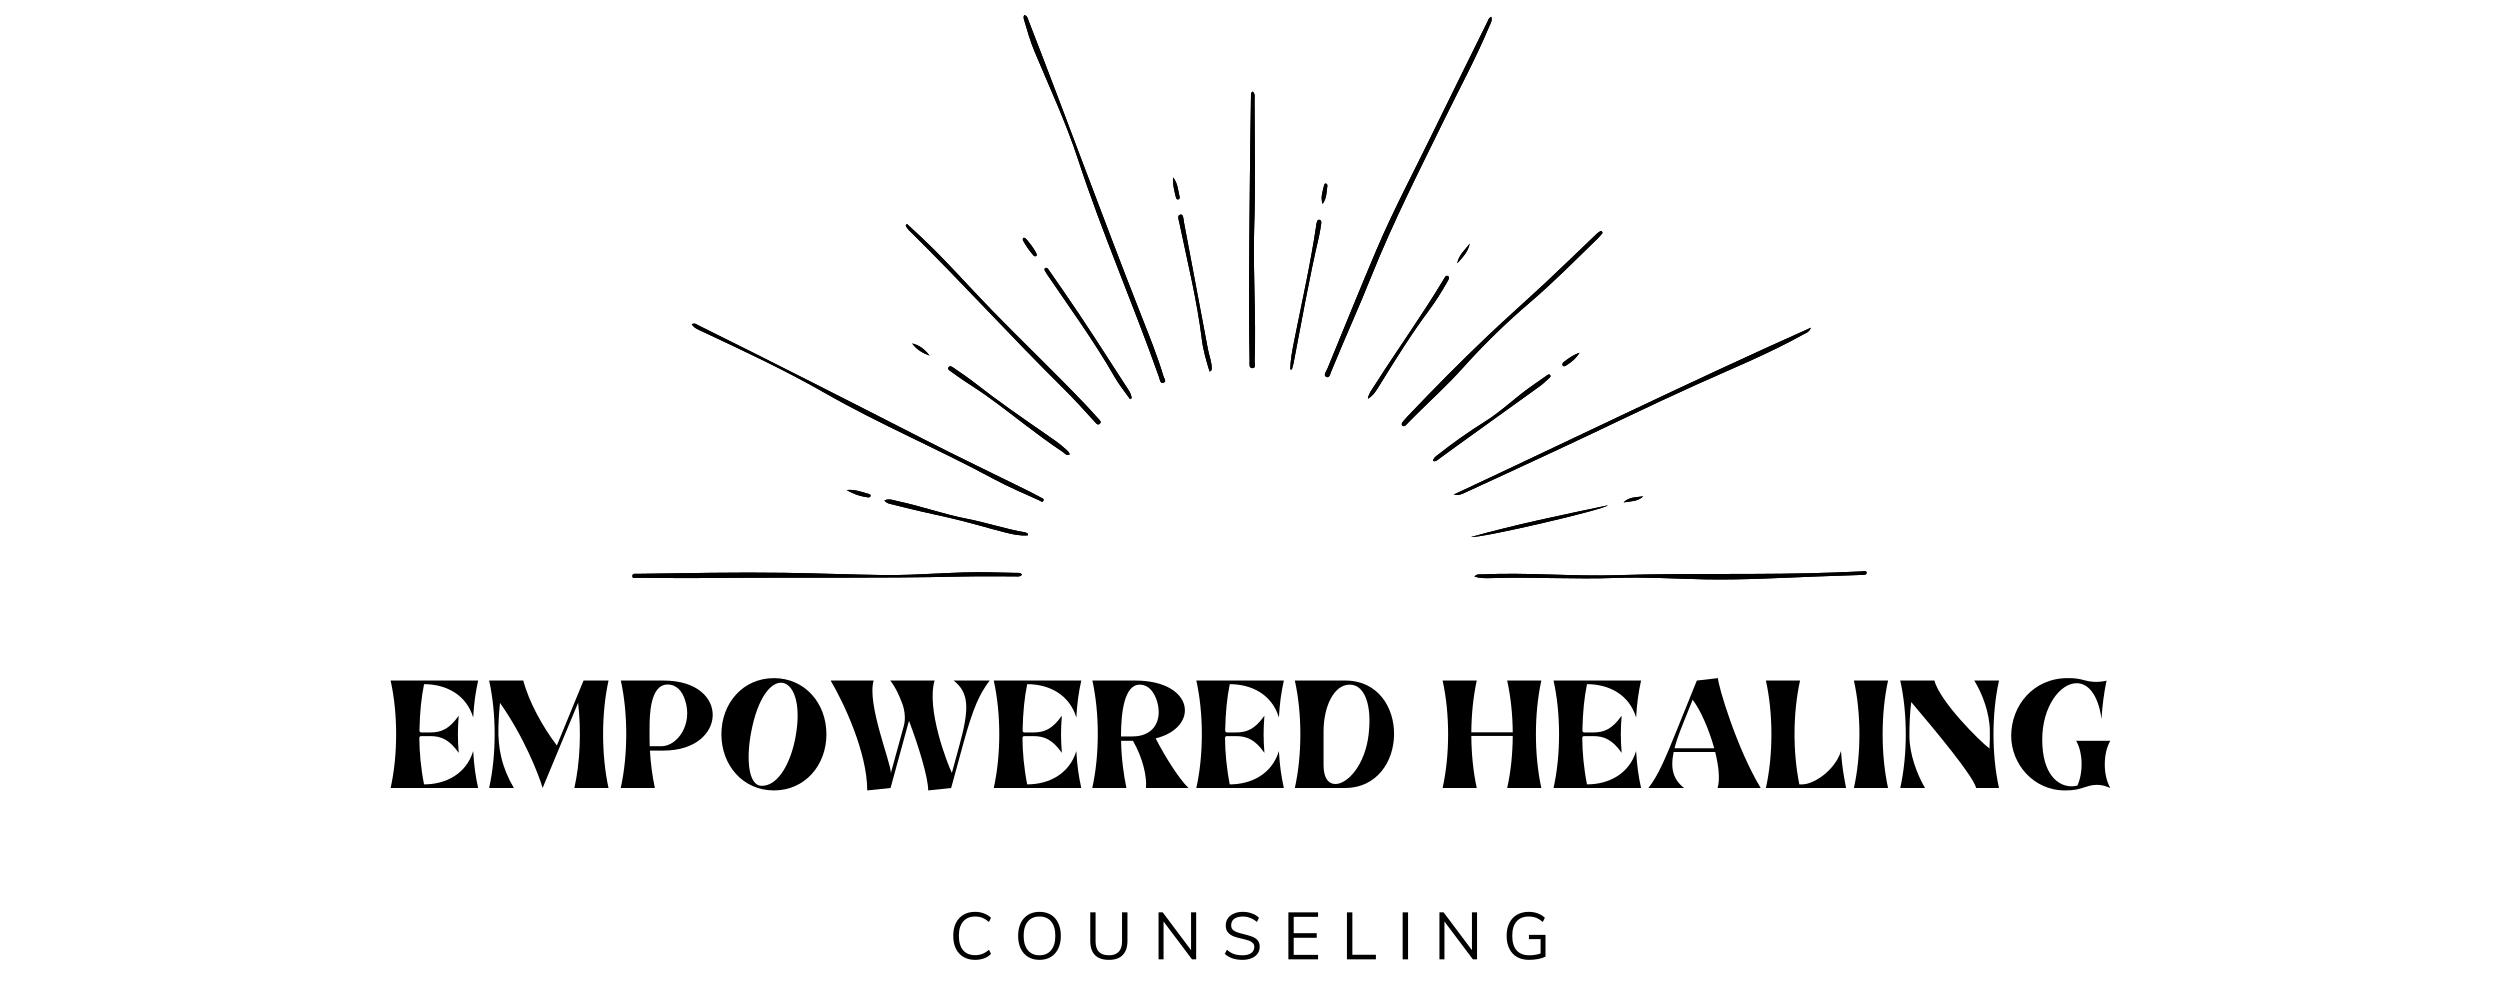 <svg xmlns="http://www.w3.org/2000/svg" xmlns:xlink="http://www.w3.org/1999/xlink" width="500" zoomAndPan="magnify" viewBox="0 0 375 150" height="200" preserveAspectRatio="xMidYMid meet" version="1.0"><defs><g/><clipPath id="a157142140"><path d="M 94.781 2.254 L 280 2.254 L 280 87 L 94.781 87 Z M 94.781 2.254 " clip-rule="nonzero"/></clipPath></defs><rect x="-37.5" width="450" fill="#ffffff" y="-15" height="180" fill-opacity="1"/><rect x="-37.5" width="450" fill="#ffffff" y="-15" height="180" fill-opacity="1"/><rect x="-37.5" width="450" fill="#ffffff" y="-15" height="180" fill-opacity="1"/><g clip-path="url(#a157142140)"><path fill="#000000" d="M 223.695 2.516 C 223.883 3.113 223.559 3.551 223.371 3.996 C 221.387 8.754 218.918 13.277 216.66 17.898 C 212.859 25.668 208.934 33.371 205.711 41.422 C 203.801 46.195 201.668 50.883 199.715 55.645 C 199.562 56.016 199.426 56.758 198.973 56.547 C 198.418 56.293 198.941 55.723 199.102 55.328 C 201.535 49.398 203.934 43.457 206.438 37.555 C 208.98 31.566 212.043 25.82 214.891 19.973 C 217.613 14.379 220.379 8.809 223.129 3.23 C 223.25 2.984 223.301 2.68 223.695 2.516 Z M 153.629 3.047 C 154.09 4.617 154.543 6.195 155.176 7.715 C 157.41 13.07 159.887 18.348 161.688 23.863 C 165.309 34.941 169.988 45.613 173.863 56.594 C 173.98 56.926 174.008 57.602 174.555 57.398 C 175.035 57.215 174.602 56.73 174.508 56.41 C 173.613 53.414 172.441 50.512 171.297 47.609 C 165.469 32.816 160.039 17.871 154.27 3.055 C 154.152 2.75 154.109 2.359 153.629 2.254 C 153.473 2.562 153.559 2.801 153.629 3.047 Z M 219.879 73.836 C 224.43 71.75 228.973 69.637 233.516 67.527 C 240.484 64.285 247.383 60.887 254.395 57.727 C 259.793 55.293 265.289 53.07 270.473 50.18 C 270.852 49.969 271.348 49.879 271.641 49.152 C 253.5 57.25 235.859 65.887 218.055 74.188 C 218.754 74.395 219.324 74.09 219.879 73.836 Z M 223.699 86.715 C 229.941 86.52 236.184 86.914 242.43 86.688 C 246.902 86.527 251.379 86.824 255.855 86.906 C 261.441 87.004 267.016 86.68 272.59 86.469 C 274.859 86.383 277.129 86.316 279.398 86.234 C 279.645 86.227 280.004 86.227 279.992 85.918 C 279.98 85.547 279.602 85.695 279.387 85.703 C 278.094 85.746 276.801 85.812 275.508 85.863 C 264.574 86.289 253.629 85.922 242.691 86.273 C 235.914 86.492 229.133 85.84 222.352 86.156 C 221.965 86.172 221.539 86.055 221.156 86.484 C 222.031 86.758 222.871 86.738 223.699 86.715 Z M 152.449 85.934 C 151.156 85.895 149.863 85.883 148.574 85.848 C 143.211 85.719 137.867 86.332 132.508 86.258 C 127.559 86.188 122.613 85.992 117.668 85.922 C 110.324 85.82 102.98 85.973 95.637 86.074 C 95.34 86.082 94.871 85.965 94.855 86.379 C 94.836 86.871 95.324 86.668 95.59 86.668 C 99.121 86.691 102.652 86.734 106.184 86.699 C 118.887 86.578 131.59 86.77 144.289 86.48 C 146.906 86.418 149.523 86.473 152.141 86.457 C 152.527 86.453 152.969 86.578 153.297 86.211 C 153.086 85.871 152.742 85.941 152.449 85.934 Z M 105.172 49.645 C 111.453 52.586 117.738 55.508 123.77 58.965 C 132.012 63.684 140.789 67.367 149.141 71.891 C 151.324 73.074 153.641 74.023 155.902 75.062 C 156.086 75.148 156.371 75.457 156.523 75.07 C 156.629 74.809 156.312 74.727 156.129 74.629 C 155.516 74.301 154.906 73.969 154.285 73.66 C 149.027 71.062 143.734 68.531 138.512 65.859 C 127.285 60.113 116.043 54.391 104.742 48.789 C 104.477 48.656 104.223 48.395 103.766 48.641 C 104.129 49.215 104.676 49.41 105.172 49.645 Z M 187.648 14.242 C 187.594 18.383 187.52 22.523 187.484 26.664 C 187.406 35.832 187.281 45 187.438 54.168 C 187.445 54.57 187.293 55.242 187.887 55.223 C 188.418 55.207 188.184 54.559 188.195 54.188 C 188.438 47.457 187.918 40.73 188.133 33.992 C 188.34 27.641 188.188 21.281 188.184 14.926 C 188.184 14.535 188.301 14.102 187.914 13.723 C 187.66 13.867 187.652 14.051 187.648 14.242 Z M 240.055 34.676 C 239.836 34.785 239.637 34.945 239.457 35.117 C 236.969 37.488 234.508 39.895 231.996 42.242 C 229.07 44.977 226.059 47.625 223.156 50.383 C 219.039 54.293 215.051 58.34 211.137 62.453 C 210.879 62.727 210.629 63.016 210.395 63.309 C 210.273 63.457 210.184 63.66 210.34 63.824 C 210.543 64.031 210.746 63.898 210.91 63.734 C 211.355 63.289 211.789 62.832 212.238 62.387 C 214.609 60.031 217.098 57.777 219.328 55.293 C 222.52 51.734 225.918 48.414 229.547 45.32 C 233.078 42.305 236.332 38.996 239.664 35.77 C 239.93 35.508 240.16 35.207 240.375 34.965 C 240.359 34.68 240.203 34.602 240.055 34.676 Z M 135.855 33.797 C 136.023 34.297 136.43 34.621 136.785 34.969 C 144.438 42.539 151.68 50.512 159.328 58.086 C 161.035 59.773 162.652 61.547 164.262 63.324 C 164.438 63.523 164.672 63.832 164.965 63.566 C 165.262 63.293 164.977 63.051 164.793 62.848 C 164.113 62.098 163.438 61.348 162.742 60.613 C 158.211 55.863 153.457 51.328 148.875 46.629 C 145.262 42.922 141.859 39.012 138.078 35.469 C 137.406 34.84 136.723 34.219 136.043 33.59 C 135.98 33.66 135.918 33.73 135.855 33.797 Z M 169.75 59.715 C 169.672 58.98 169.215 58.406 168.832 57.812 C 165.707 52.988 162.633 48.133 159.348 43.418 C 158.66 42.434 157.988 41.441 157.297 40.461 C 157.176 40.293 157.004 40.059 156.758 40.246 C 156.562 40.398 156.734 40.594 156.812 40.754 C 156.883 40.895 156.977 41.023 157.062 41.156 C 160.5 46.223 164.117 51.172 167.164 56.5 C 167.84 57.684 168.719 58.75 169.504 59.871 C 169.586 59.816 169.668 59.766 169.75 59.715 Z M 181.762 55.262 C 181.758 54.27 181.375 53.352 181.191 52.395 C 179.988 46.043 178.801 39.688 177.594 33.336 C 177.512 32.898 177.523 32.09 177.07 32.184 C 176.508 32.301 176.824 33.035 176.918 33.492 C 178.121 39.297 179.559 45.055 180.281 50.953 C 180.48 52.57 180.949 54.137 181.438 55.738 C 181.789 55.582 181.762 55.41 181.762 55.262 Z M 159.84 67.363 C 158.891 66.48 157.805 65.773 156.742 65.035 C 153.219 62.594 149.688 60.156 146.309 57.508 C 145.242 56.672 144.113 55.918 142.996 55.145 C 142.781 54.996 142.449 54.789 142.262 55.129 C 142.109 55.402 142.434 55.57 142.625 55.711 C 143.262 56.176 143.906 56.633 144.562 57.074 C 145.684 57.832 146.836 58.547 147.941 59.336 C 151.793 62.082 155.418 65.141 159.363 67.754 C 159.68 67.965 159.93 68.387 160.449 68.18 C 160.391 67.789 160.086 67.594 159.84 67.363 Z M 154.207 80.07 C 154.07 80 153.941 79.891 153.797 79.863 C 150.848 79.363 148.012 78.391 145.078 77.824 C 141.555 77.145 138.172 75.914 134.664 75.176 C 134.039 75.047 133.383 74.73 132.664 75.062 C 132.996 75.531 133.453 75.559 133.867 75.668 C 136.668 76.383 139.484 77.027 142.309 77.648 C 145.188 78.285 148.016 79.176 150.879 79.895 C 151.949 80.164 153.047 80.398 154.164 80.305 C 154.176 80.227 154.191 80.148 154.207 80.07 Z M 215.855 68.828 C 216.73 68.207 217.582 67.559 218.453 66.934 C 222.617 63.938 226.793 60.949 230.953 57.945 C 231.438 57.598 231.871 57.176 232.312 56.773 C 232.461 56.637 232.719 56.469 232.492 56.234 C 232.332 56.062 232.137 56.238 231.992 56.34 C 231.266 56.84 230.551 57.359 229.824 57.859 C 227.359 59.559 225.227 61.699 222.676 63.285 C 220.293 64.77 218.012 66.395 215.805 68.129 C 215.465 68.395 215.055 68.613 214.945 69.141 C 215.398 69.285 215.617 69 215.855 68.828 Z M 206.945 57.773 C 209.297 53.961 211.664 50.164 214.336 46.562 C 215.352 45.191 216.254 43.75 217.098 42.266 C 217.246 42 217.516 41.609 217.211 41.418 C 216.871 41.203 216.695 41.66 216.543 41.91 C 213.297 47.32 209.609 52.441 206.223 57.758 C 205.812 58.402 205.309 59.012 205.176 59.816 C 206.016 59.328 206.477 58.539 206.945 57.773 Z M 193.781 55.43 C 193.867 55.102 193.973 54.777 194.039 54.445 C 195.262 48.133 196.363 41.797 197.832 35.535 C 197.984 34.891 198.078 34.234 198.176 33.578 C 198.211 33.332 198.23 33.004 197.906 32.965 C 197.582 32.926 197.559 33.27 197.48 33.5 C 197.441 33.617 197.445 33.75 197.426 33.875 C 196.562 39.676 195.266 45.395 194.121 51.145 C 193.844 52.539 193.566 53.961 193.535 55.395 C 193.617 55.406 193.699 55.418 193.781 55.43 Z M 241.172 75.801 C 234.309 77.242 227.438 78.66 220.672 80.543 C 222.082 80.758 240.738 76.418 241.172 75.801 Z M 130.289 74.613 C 130.379 74.625 130.535 74.523 130.574 74.438 C 130.656 74.25 130.5 74.145 130.348 74.102 C 129.258 73.797 128.188 73.367 127.004 73.504 C 128.023 74.113 129.117 74.484 130.289 74.613 Z M 153.703 35.68 C 153.625 35.656 153.469 35.668 153.457 35.703 C 153.426 35.809 153.395 35.957 153.441 36.047 C 153.875 36.859 154.402 37.602 155.004 38.297 C 155.113 38.426 155.266 38.492 155.422 38.41 C 155.484 38.379 155.508 38.262 155.523 38.227 C 155.527 37.855 154.008 35.758 153.703 35.68 Z M 234.535 54.332 C 234.387 54.453 234.289 54.656 234.41 54.832 C 234.547 55.035 234.754 54.922 234.91 54.828 C 235.707 54.336 236.422 53.746 236.926 52.914 C 236.008 53.211 235.262 53.758 234.535 54.332 Z M 176.375 29.555 C 176.418 29.727 176.477 29.945 176.723 29.914 C 176.906 29.891 176.98 29.73 176.945 29.562 C 176.711 28.551 176.672 27.477 175.961 26.609 C 175.875 27.629 176.145 28.59 176.375 29.555 Z M 199.109 27.844 C 199.125 27.75 199.031 27.586 198.945 27.547 C 198.754 27.457 198.656 27.629 198.621 27.773 C 198.395 28.695 198.055 29.609 198.387 30.598 C 199.008 29.77 198.977 28.785 199.109 27.844 Z M 220.465 36.547 C 219.75 37.477 218.809 38.254 218.578 39.504 C 219.379 38.629 220.211 37.77 220.465 36.547 Z M 136.82 51.516 C 137.469 52.434 138.395 52.961 139.438 53.34 C 138.758 52.465 137.945 51.762 136.82 51.516 Z M 243.535 75.363 C 244.566 75.188 245.664 75.246 246.496 74.445 C 245.461 74.605 244.348 74.52 243.535 75.363 Z M 243.535 75.363 " fill-opacity="1" fill-rule="nonzero"/><path fill="#000000" d="M 223.695 2.516 C 223.883 3.113 223.559 3.551 223.371 3.996 C 221.387 8.754 218.918 13.277 216.66 17.898 C 212.859 25.668 208.934 33.371 205.711 41.422 C 203.801 46.195 201.668 50.883 199.715 55.645 C 199.562 56.016 199.426 56.758 198.973 56.547 C 198.418 56.293 198.941 55.723 199.102 55.328 C 201.535 49.398 203.934 43.457 206.438 37.555 C 208.98 31.566 212.043 25.82 214.891 19.973 C 217.613 14.379 220.379 8.809 223.129 3.23 C 223.25 2.984 223.301 2.68 223.695 2.516 Z M 153.629 3.047 C 154.09 4.617 154.543 6.195 155.176 7.715 C 157.41 13.07 159.887 18.348 161.688 23.863 C 165.309 34.941 169.988 45.613 173.863 56.594 C 173.98 56.926 174.008 57.602 174.555 57.398 C 175.035 57.215 174.602 56.73 174.508 56.41 C 173.613 53.414 172.441 50.512 171.297 47.609 C 165.469 32.816 160.039 17.871 154.27 3.055 C 154.152 2.75 154.109 2.359 153.629 2.254 C 153.473 2.562 153.559 2.801 153.629 3.047 Z M 219.879 73.836 C 224.43 71.75 228.973 69.637 233.516 67.527 C 240.484 64.285 247.383 60.887 254.395 57.727 C 259.793 55.293 265.289 53.07 270.473 50.18 C 270.852 49.969 271.348 49.879 271.641 49.152 C 253.5 57.25 235.859 65.887 218.055 74.188 C 218.754 74.395 219.324 74.09 219.879 73.836 Z M 223.699 86.715 C 229.941 86.52 236.184 86.914 242.43 86.688 C 246.902 86.527 251.379 86.824 255.855 86.906 C 261.441 87.004 267.016 86.68 272.59 86.469 C 274.859 86.383 277.129 86.316 279.398 86.234 C 279.645 86.227 280.004 86.227 279.992 85.918 C 279.98 85.547 279.602 85.695 279.387 85.703 C 278.094 85.746 276.801 85.812 275.508 85.863 C 264.574 86.289 253.629 85.922 242.691 86.273 C 235.914 86.492 229.133 85.84 222.352 86.156 C 221.965 86.172 221.539 86.055 221.156 86.484 C 222.031 86.758 222.871 86.738 223.699 86.715 Z M 152.449 85.934 C 151.156 85.895 149.863 85.883 148.574 85.848 C 143.211 85.719 137.867 86.332 132.508 86.258 C 127.559 86.188 122.613 85.992 117.668 85.922 C 110.324 85.82 102.98 85.973 95.637 86.074 C 95.34 86.082 94.871 85.965 94.855 86.379 C 94.836 86.871 95.324 86.668 95.59 86.668 C 99.121 86.691 102.652 86.734 106.184 86.699 C 118.887 86.578 131.59 86.77 144.289 86.48 C 146.906 86.418 149.523 86.473 152.141 86.457 C 152.527 86.453 152.969 86.578 153.297 86.211 C 153.086 85.871 152.742 85.941 152.449 85.934 Z M 105.172 49.645 C 111.453 52.586 117.738 55.508 123.77 58.965 C 132.012 63.684 140.789 67.367 149.141 71.891 C 151.324 73.074 153.641 74.023 155.902 75.062 C 156.086 75.148 156.371 75.457 156.523 75.07 C 156.629 74.809 156.312 74.727 156.129 74.629 C 155.516 74.301 154.906 73.969 154.285 73.66 C 149.027 71.062 143.734 68.531 138.512 65.859 C 127.285 60.113 116.043 54.391 104.742 48.789 C 104.477 48.656 104.223 48.395 103.766 48.641 C 104.129 49.215 104.676 49.41 105.172 49.645 Z M 187.648 14.242 C 187.594 18.383 187.52 22.523 187.484 26.664 C 187.406 35.832 187.281 45 187.438 54.168 C 187.445 54.57 187.293 55.242 187.887 55.223 C 188.418 55.207 188.184 54.559 188.195 54.188 C 188.438 47.457 187.918 40.73 188.133 33.992 C 188.34 27.641 188.188 21.281 188.184 14.926 C 188.184 14.535 188.301 14.102 187.914 13.723 C 187.66 13.867 187.652 14.051 187.648 14.242 Z M 240.055 34.676 C 239.836 34.785 239.637 34.945 239.457 35.117 C 236.969 37.488 234.508 39.895 231.996 42.242 C 229.07 44.977 226.059 47.625 223.156 50.383 C 219.039 54.293 215.051 58.34 211.137 62.453 C 210.879 62.727 210.629 63.016 210.395 63.309 C 210.273 63.457 210.184 63.66 210.34 63.824 C 210.543 64.031 210.746 63.898 210.91 63.734 C 211.355 63.289 211.789 62.832 212.238 62.387 C 214.609 60.031 217.098 57.777 219.328 55.293 C 222.52 51.734 225.918 48.414 229.547 45.32 C 233.078 42.305 236.332 38.996 239.664 35.77 C 239.93 35.508 240.16 35.207 240.375 34.965 C 240.359 34.68 240.203 34.602 240.055 34.676 Z M 135.855 33.797 C 136.023 34.297 136.43 34.621 136.785 34.969 C 144.438 42.539 151.68 50.512 159.328 58.086 C 161.035 59.773 162.652 61.547 164.262 63.324 C 164.438 63.523 164.672 63.832 164.965 63.566 C 165.262 63.293 164.977 63.051 164.793 62.848 C 164.113 62.098 163.438 61.348 162.742 60.613 C 158.211 55.863 153.457 51.328 148.875 46.629 C 145.262 42.922 141.859 39.012 138.078 35.469 C 137.406 34.84 136.723 34.219 136.043 33.59 C 135.98 33.66 135.918 33.73 135.855 33.797 Z M 169.75 59.715 C 169.672 58.98 169.215 58.406 168.832 57.812 C 165.707 52.988 162.633 48.133 159.348 43.418 C 158.66 42.434 157.988 41.441 157.297 40.461 C 157.176 40.293 157.004 40.059 156.758 40.246 C 156.562 40.398 156.734 40.594 156.812 40.754 C 156.883 40.895 156.977 41.023 157.062 41.156 C 160.5 46.223 164.117 51.172 167.164 56.5 C 167.84 57.684 168.719 58.75 169.504 59.871 C 169.586 59.816 169.668 59.766 169.75 59.715 Z M 181.762 55.262 C 181.758 54.27 181.375 53.352 181.191 52.395 C 179.988 46.043 178.801 39.688 177.594 33.336 C 177.512 32.898 177.523 32.09 177.07 32.184 C 176.508 32.301 176.824 33.035 176.918 33.492 C 178.121 39.297 179.559 45.055 180.281 50.953 C 180.48 52.57 180.949 54.137 181.438 55.738 C 181.789 55.582 181.762 55.41 181.762 55.262 Z M 159.84 67.363 C 158.891 66.48 157.805 65.773 156.742 65.035 C 153.219 62.594 149.688 60.156 146.309 57.508 C 145.242 56.672 144.113 55.918 142.996 55.145 C 142.781 54.996 142.449 54.789 142.262 55.129 C 142.109 55.402 142.434 55.57 142.625 55.711 C 143.262 56.176 143.906 56.633 144.562 57.074 C 145.684 57.832 146.836 58.547 147.941 59.336 C 151.793 62.082 155.418 65.141 159.363 67.754 C 159.68 67.965 159.93 68.387 160.449 68.18 C 160.391 67.789 160.086 67.594 159.84 67.363 Z M 154.207 80.07 C 154.07 80 153.941 79.891 153.797 79.863 C 150.848 79.363 148.012 78.391 145.078 77.824 C 141.555 77.145 138.172 75.914 134.664 75.176 C 134.039 75.047 133.383 74.73 132.664 75.062 C 132.996 75.531 133.453 75.559 133.867 75.668 C 136.668 76.383 139.484 77.027 142.309 77.648 C 145.188 78.285 148.016 79.176 150.879 79.895 C 151.949 80.164 153.047 80.398 154.164 80.305 C 154.176 80.227 154.191 80.148 154.207 80.07 Z M 215.855 68.828 C 216.73 68.207 217.582 67.559 218.453 66.934 C 222.617 63.938 226.793 60.949 230.953 57.945 C 231.438 57.598 231.871 57.176 232.312 56.773 C 232.461 56.637 232.719 56.469 232.492 56.234 C 232.332 56.062 232.137 56.238 231.992 56.34 C 231.266 56.84 230.551 57.359 229.824 57.859 C 227.359 59.559 225.227 61.699 222.676 63.285 C 220.293 64.77 218.012 66.395 215.805 68.129 C 215.465 68.395 215.055 68.613 214.945 69.141 C 215.398 69.285 215.617 69 215.855 68.828 Z M 206.945 57.773 C 209.297 53.961 211.664 50.164 214.336 46.562 C 215.352 45.191 216.254 43.75 217.098 42.266 C 217.246 42 217.516 41.609 217.211 41.418 C 216.871 41.203 216.695 41.66 216.543 41.91 C 213.297 47.32 209.609 52.441 206.223 57.758 C 205.812 58.402 205.309 59.012 205.176 59.816 C 206.016 59.328 206.477 58.539 206.945 57.773 Z M 193.781 55.43 C 193.867 55.102 193.973 54.777 194.039 54.445 C 195.262 48.133 196.363 41.797 197.832 35.535 C 197.984 34.891 198.078 34.234 198.176 33.578 C 198.211 33.332 198.23 33.004 197.906 32.965 C 197.582 32.926 197.559 33.27 197.48 33.5 C 197.441 33.617 197.445 33.75 197.426 33.875 C 196.562 39.676 195.266 45.395 194.121 51.145 C 193.844 52.539 193.566 53.961 193.535 55.395 C 193.617 55.406 193.699 55.418 193.781 55.43 Z M 241.172 75.801 C 234.309 77.242 227.438 78.66 220.672 80.543 C 222.082 80.758 240.738 76.418 241.172 75.801 Z M 130.289 74.613 C 130.379 74.625 130.535 74.523 130.574 74.438 C 130.656 74.25 130.5 74.145 130.348 74.102 C 129.258 73.797 128.188 73.367 127.004 73.504 C 128.023 74.113 129.117 74.484 130.289 74.613 Z M 153.703 35.68 C 153.625 35.656 153.469 35.668 153.457 35.703 C 153.426 35.809 153.395 35.957 153.441 36.047 C 153.875 36.859 154.402 37.602 155.004 38.297 C 155.113 38.426 155.266 38.492 155.422 38.41 C 155.484 38.379 155.508 38.262 155.523 38.227 C 155.527 37.855 154.008 35.758 153.703 35.68 Z M 234.535 54.332 C 234.387 54.453 234.289 54.656 234.41 54.832 C 234.547 55.035 234.754 54.922 234.91 54.828 C 235.707 54.336 236.422 53.746 236.926 52.914 C 236.008 53.211 235.262 53.758 234.535 54.332 Z M 176.375 29.555 C 176.418 29.727 176.477 29.945 176.723 29.914 C 176.906 29.891 176.98 29.73 176.945 29.562 C 176.711 28.551 176.672 27.477 175.961 26.609 C 175.875 27.629 176.145 28.59 176.375 29.555 Z M 199.109 27.844 C 199.125 27.75 199.031 27.586 198.945 27.547 C 198.754 27.457 198.656 27.629 198.621 27.773 C 198.395 28.695 198.055 29.609 198.387 30.598 C 199.008 29.77 198.977 28.785 199.109 27.844 Z M 220.465 36.547 C 219.75 37.477 218.809 38.254 218.578 39.504 C 219.379 38.629 220.211 37.77 220.465 36.547 Z M 136.82 51.516 C 137.469 52.434 138.395 52.961 139.438 53.34 C 138.758 52.465 137.945 51.762 136.82 51.516 Z M 243.535 75.363 C 244.566 75.188 245.664 75.246 246.496 74.445 C 245.461 74.605 244.348 74.52 243.535 75.363 Z M 243.535 75.363 " fill-opacity="1" fill-rule="nonzero"/></g><g fill="#000000" fill-opacity="1"><g transform="translate(58.049, 118.2)"><g><path d="M 0.543 0 L 13.672 0 C 13.258 -1.883 13.059 -3.367 12.93 -5.543 C 11.898 -2.137 8.855 -0.543 5.559 -0.543 C 5.09 -2.898 4.852 -5.469 4.852 -7.516 C 4.852 -7.68 4.961 -7.785 5.145 -7.785 L 6.484 -7.785 C 8.113 -7.785 9.363 -7.262 10.758 -5.27 C 10.594 -7.461 10.594 -8.676 10.758 -10.848 C 9.328 -8.82 8.133 -8.332 6.484 -8.332 L 5.145 -8.332 C 4.98 -8.332 4.871 -8.457 4.871 -8.621 C 4.926 -11.445 5.16 -13.602 5.559 -15.574 C 8.875 -15.574 11.898 -14 12.93 -10.574 C 13.059 -12.75 13.258 -14.234 13.672 -16.117 L 0.543 -16.117 C 1.648 -11.172 1.648 -4.945 0.543 0 Z M 0.543 0 "/></g></g></g><g fill="#000000" fill-opacity="1"><g transform="translate(72.826, 118.2)"><g><path d="M 0.543 0 L 4.254 0 C 2.5 -2.988 1.828 -5.867 1.938 -9.273 C 1.973 -10.449 2.047 -11.625 2.172 -12.766 C 5.758 -7.715 8.039 -1.883 8.566 0 L 13.891 -12.785 C 14.379 -8.566 14.199 -3.875 13.328 0 L 18.453 0 C 17.367 -4.945 17.367 -11.172 18.453 -16.117 L 14.703 -16.117 L 10.703 -6.375 C 8.531 -9.234 6.5 -12.949 5.668 -16.117 L 0.543 -16.117 C 1.648 -11.172 1.648 -4.945 0.543 0 Z M 0.543 0 "/></g></g></g><g fill="#000000" fill-opacity="1"><g transform="translate(92.564, 118.2)"><g><path d="M 0.543 0 L 5.668 0 C 5.289 -1.758 5.035 -3.656 4.926 -5.613 L 7.008 -5.613 C 16.535 -5.633 17.039 -16.098 7.008 -16.117 L 0.562 -16.117 C 1.648 -11.172 1.648 -4.945 0.543 0 Z M 4.871 -9.02 C 4.871 -10.957 4.961 -15.52 7.57 -15.52 C 8.965 -15.52 9.762 -14.488 10.176 -13.238 C 11.426 -9.578 9.035 -6.266 6.645 -6.266 L 4.891 -6.266 C 4.852 -7.496 4.871 -7.949 4.871 -9.02 Z M 4.871 -9.02 "/></g></g></g><g fill="#000000" fill-opacity="1"><g transform="translate(107.666, 118.2)"><g><path d="M 8.422 0.363 C 13.074 0.363 16.297 -3.406 16.297 -8.059 C 16.297 -12.711 13.074 -16.48 8.422 -16.48 C 3.766 -16.48 0.543 -12.711 0.543 -8.059 C 0.543 -3.406 3.766 0.363 8.422 0.363 Z M 5 -8.332 C 5.957 -13.473 7.895 -15.793 9.473 -15.793 C 11.266 -15.793 12.621 -12.859 11.664 -7.66 C 10.992 -3.93 9.145 -0.324 6.609 -0.324 C 4.562 -0.324 4.254 -4.383 5 -8.332 Z M 5 -8.332 "/></g></g></g><g fill="#000000" fill-opacity="1"><g transform="translate(125.25, 118.2)"><g><path d="M 4.836 0.363 L 8.332 0 L 10.918 -9.434 C 10.973 -9.652 11.027 -9.852 11.102 -10.07 C 12.461 -6.5 13.98 -1.629 13.98 0.363 L 17.422 0 L 19.23 -6.609 C 20.754 -12.152 21.676 -14.09 23.199 -16.117 L 17.801 -16.117 C 20.137 -14.27 20.156 -11.879 18.688 -6.5 L 17.531 -2.262 C 16.84 -3.676 13.672 -11.863 14.941 -16.117 L 8.293 -16.117 C 9.199 -14.922 9.672 -13.762 10.105 -12.621 C 10.484 -11.59 10.594 -10.305 10.34 -9.398 C 10.324 -9.344 10.324 -9.309 10.305 -9.254 L 8.383 -2.262 C 8.383 -3.82 4.762 -12.641 5.797 -16.117 L -0.652 -16.117 C 1.305 -12.82 4.836 -5.324 4.836 0.363 Z M 4.836 0.363 "/></g></g></g><g fill="#000000" fill-opacity="1"><g transform="translate(148.519, 118.2)"><g><path d="M 0.543 0 L 13.672 0 C 13.258 -1.883 13.059 -3.367 12.93 -5.543 C 11.898 -2.137 8.855 -0.543 5.559 -0.543 C 5.09 -2.898 4.852 -5.469 4.852 -7.516 C 4.852 -7.68 4.961 -7.785 5.145 -7.785 L 6.484 -7.785 C 8.113 -7.785 9.363 -7.262 10.758 -5.27 C 10.594 -7.461 10.594 -8.676 10.758 -10.848 C 9.328 -8.82 8.133 -8.332 6.484 -8.332 L 5.145 -8.332 C 4.98 -8.332 4.871 -8.457 4.871 -8.621 C 4.926 -11.445 5.16 -13.602 5.559 -15.574 C 8.875 -15.574 11.898 -14 12.93 -10.574 C 13.059 -12.75 13.258 -14.234 13.672 -16.117 L 0.543 -16.117 C 1.648 -11.172 1.648 -4.945 0.543 0 Z M 0.543 0 "/></g></g></g><g fill="#000000" fill-opacity="1"><g transform="translate(163.296, 118.2)"><g><path d="M 5.668 0 C 5.289 -1.758 4.891 -4.547 4.871 -7.082 L 6.645 -7.082 C 8.168 -4.453 8.746 -1.668 8.602 0 L 14.977 0 C 13.508 -1.414 11.426 -4.781 10.051 -7.441 C 16.695 -9.09 15.883 -16.098 7.008 -16.117 L 0.562 -16.117 C 1.648 -11.172 1.648 -4.945 0.543 0 Z M 4.852 -7.734 C 4.852 -11.535 5.398 -15.5 7.66 -15.5 C 9.289 -15.5 10.105 -13.855 10.395 -12.477 C 10.938 -9.797 9.527 -7.734 6.59 -7.734 Z M 4.852 -7.734 "/></g></g></g><g fill="#000000" fill-opacity="1"><g transform="translate(178.905, 118.2)"><g><path d="M 0.543 0 L 13.672 0 C 13.258 -1.883 13.059 -3.367 12.93 -5.543 C 11.898 -2.137 8.855 -0.543 5.559 -0.543 C 5.09 -2.898 4.852 -5.469 4.852 -7.516 C 4.852 -7.68 4.961 -7.785 5.145 -7.785 L 6.484 -7.785 C 8.113 -7.785 9.363 -7.262 10.758 -5.27 C 10.594 -7.461 10.594 -8.676 10.758 -10.848 C 9.328 -8.82 8.133 -8.332 6.484 -8.332 L 5.145 -8.332 C 4.98 -8.332 4.871 -8.457 4.871 -8.621 C 4.926 -11.445 5.16 -13.602 5.559 -15.574 C 8.875 -15.574 11.898 -14 12.93 -10.574 C 13.059 -12.75 13.258 -14.234 13.672 -16.117 L 0.543 -16.117 C 1.648 -11.172 1.648 -4.945 0.543 0 Z M 0.543 0 "/></g></g></g><g fill="#000000" fill-opacity="1"><g transform="translate(193.682, 118.2)"><g><path d="M 8.004 0 C 17.82 0.02 17.945 -16.098 8.133 -16.117 L 0.543 -16.117 C 1.648 -11.172 1.648 -4.945 0.543 0 Z M 4.852 -3.406 L 4.852 -8.477 C 4.852 -12.277 6.43 -15.5 8.746 -15.5 C 8.945 -15.5 9.145 -15.484 9.344 -15.43 C 10.918 -15.066 12.152 -12.621 11.609 -8.004 C 11.066 -3.406 8.438 -0.598 6.629 -0.598 C 5.613 -0.598 4.852 -1.469 4.852 -3.406 Z M 4.852 -3.406 "/></g></g></g><g fill="#000000" fill-opacity="1"><g transform="translate(210.396, 118.2)"><g/></g></g><g fill="#000000" fill-opacity="1"><g transform="translate(215.846, 118.2)"><g><path d="M 0.543 0 L 5.668 0 C 5.145 -2.391 4.871 -5.09 4.852 -7.805 L 11.066 -7.805 C 11.047 -5.09 10.773 -2.391 10.23 0 L 15.355 0 C 14.27 -4.945 14.27 -11.172 15.355 -16.117 L 10.23 -16.117 C 10.758 -13.727 11.047 -11.047 11.066 -8.348 L 4.852 -8.348 C 4.871 -11.047 5.145 -13.727 5.668 -16.117 L 0.543 -16.117 C 1.648 -11.172 1.648 -4.945 0.543 0 Z M 0.543 0 "/></g></g></g><g fill="#000000" fill-opacity="1"><g transform="translate(232.488, 118.2)"><g><path d="M 0.543 0 L 13.672 0 C 13.258 -1.883 13.059 -3.367 12.93 -5.543 C 11.898 -2.137 8.855 -0.543 5.559 -0.543 C 5.09 -2.898 4.852 -5.469 4.852 -7.516 C 4.852 -7.68 4.961 -7.785 5.145 -7.785 L 6.484 -7.785 C 8.113 -7.785 9.363 -7.262 10.758 -5.27 C 10.594 -7.461 10.594 -8.676 10.758 -10.848 C 9.328 -8.82 8.133 -8.332 6.484 -8.332 L 5.145 -8.332 C 4.98 -8.332 4.871 -8.457 4.871 -8.621 C 4.926 -11.445 5.16 -13.602 5.559 -15.574 C 8.875 -15.574 11.898 -14 12.93 -10.574 C 13.059 -12.75 13.258 -14.234 13.672 -16.117 L 0.543 -16.117 C 1.648 -11.172 1.648 -4.945 0.543 0 Z M 0.543 0 "/></g></g></g><g fill="#000000" fill-opacity="1"><g transform="translate(247.264, 118.2)"><g><path d="M 0 0 L 5.344 0 C 3.73 -1.285 3.258 -2.859 3.785 -5.398 L 10.016 -5.398 C 10.539 -3.297 10.758 -1.285 10.375 0 L 16.84 0 C 13.238 -5.957 10.43 -15.395 10.43 -16.48 L 7.262 -16.117 L 4.508 -9.309 C 2.41 -4.074 1.469 -1.918 0 0 Z M 3.91 -5.957 C 4.164 -6.973 4.582 -8.133 5.125 -9.488 L 6.629 -13.238 C 7.77 -11.789 9.074 -8.836 9.871 -5.957 Z M 3.91 -5.957 "/></g></g></g><g fill="#000000" fill-opacity="1"><g transform="translate(264.34, 118.2)"><g><path d="M 0.543 -16.117 C 1.648 -11.172 1.648 -4.945 0.543 0 L 12.566 0 C 12.152 -2.281 11.988 -3.059 11.809 -5.543 C 10.957 -2.734 7.805 -0.543 5.977 -0.543 L 5.559 -0.543 C 4.562 -5.488 4.602 -11.281 5.668 -16.117 Z M 0.543 -16.117 "/></g></g></g><g fill="#000000" fill-opacity="1"><g transform="translate(277.541, 118.2)"><g><path d="M 5.668 0 C 4.582 -4.945 4.582 -11.172 5.668 -16.117 L 0.543 -16.117 C 1.648 -11.172 1.648 -4.945 0.543 0 Z M 5.668 0 "/></g></g></g><g fill="#000000" fill-opacity="1"><g transform="translate(284.495, 118.2)"><g><path d="M 4.254 0 C 3.043 -2.082 1.938 -5.051 1.918 -7.75 C 1.902 -9.488 1.992 -11.227 2.191 -12.895 C 6.141 -8.223 11.41 -1.883 11.934 0 L 15.355 0 C 14.254 -4.945 14.254 -11.172 15.355 -16.117 L 11.645 -16.117 C 12.875 -14.145 13.945 -11.227 13.98 -8.637 C 14 -7.734 13.98 -6.809 13.926 -5.922 C 12.496 -6.988 6.5 -12.949 5.668 -16.117 L 0.543 -16.117 C 1.648 -11.172 1.648 -4.945 0.543 0 Z M 4.254 0 "/></g></g></g><g fill="#000000" fill-opacity="1"><g transform="translate(301.136, 118.2)"><g><path d="M 8.602 0.363 C 10.07 0.363 10.703 0.164 11.371 -0.055 L 12.262 -0.324 C 12.605 -0.418 12.984 -0.473 13.383 -0.473 C 13.891 -0.473 14.414 -0.379 14.848 -0.219 L 15.41 0 C 14.305 -1.902 14.305 -5.199 15.41 -7.082 L 10.285 -7.082 C 11.316 -5.305 11.371 -2.301 10.469 -0.363 C 10.195 -0.289 9.906 -0.254 9.598 -0.254 C 7.551 -0.254 5.199 -2.066 5.199 -7.262 C 5.199 -12.242 7.895 -15.719 10.359 -15.719 C 12.008 -15.719 13.562 -14.145 14.09 -10.375 C 14.215 -12.406 14.469 -14.324 14.848 -16.117 L 14.668 -16.062 C 14.27 -15.973 13.816 -15.918 13.348 -15.918 C 12.766 -15.918 12.168 -15.992 11.645 -16.137 C 10.559 -16.426 10.125 -16.48 8.945 -16.48 C 3.949 -16.461 0.543 -12.461 0.543 -7.805 C 0.543 -3.676 3.82 0.363 8.602 0.363 Z M 8.602 0.363 "/></g></g></g><g fill="#000000" fill-opacity="1"><g transform="translate(142.378, 143.901)"><g><path d="M 3.875 0.078 C 3.207 0.078 2.629 -0.066 2.141 -0.359 C 1.648 -0.648 1.27 -1.066 1 -1.609 C 0.738 -2.148 0.609 -2.789 0.609 -3.531 C 0.609 -4.27 0.738 -4.906 1 -5.438 C 1.27 -5.977 1.648 -6.395 2.141 -6.688 C 2.629 -6.977 3.207 -7.125 3.875 -7.125 C 4.363 -7.125 4.812 -7.047 5.219 -6.891 C 5.625 -6.742 5.973 -6.523 6.266 -6.234 L 5.969 -5.609 C 5.625 -5.898 5.289 -6.109 4.969 -6.234 C 4.645 -6.359 4.285 -6.422 3.891 -6.422 C 3.117 -6.422 2.52 -6.172 2.094 -5.672 C 1.664 -5.172 1.453 -4.457 1.453 -3.531 C 1.453 -2.602 1.66 -1.883 2.078 -1.375 C 2.504 -0.875 3.109 -0.625 3.891 -0.625 C 4.285 -0.625 4.645 -0.688 4.969 -0.812 C 5.289 -0.938 5.625 -1.145 5.969 -1.438 L 6.266 -0.812 C 5.973 -0.508 5.625 -0.285 5.219 -0.141 C 4.812 0.004 4.363 0.078 3.875 0.078 Z M 3.875 0.078 "/></g></g></g><g fill="#000000" fill-opacity="1"><g transform="translate(152.11, 143.901)"><g><path d="M 3.812 0.078 C 3.164 0.078 2.598 -0.066 2.109 -0.359 C 1.629 -0.648 1.258 -1.066 1 -1.609 C 0.738 -2.148 0.609 -2.785 0.609 -3.516 C 0.609 -4.254 0.738 -4.895 1 -5.438 C 1.258 -5.977 1.629 -6.395 2.109 -6.688 C 2.586 -6.977 3.156 -7.125 3.812 -7.125 C 4.477 -7.125 5.051 -6.977 5.531 -6.688 C 6.008 -6.395 6.375 -5.977 6.625 -5.438 C 6.883 -4.895 7.016 -4.258 7.016 -3.531 C 7.016 -2.789 6.883 -2.148 6.625 -1.609 C 6.363 -1.066 5.992 -0.648 5.516 -0.359 C 5.035 -0.066 4.469 0.078 3.812 0.078 Z M 3.812 -0.609 C 4.562 -0.609 5.145 -0.863 5.562 -1.375 C 5.977 -1.883 6.188 -2.602 6.188 -3.531 C 6.188 -4.457 5.977 -5.172 5.562 -5.672 C 5.145 -6.172 4.562 -6.422 3.812 -6.422 C 3.062 -6.422 2.477 -6.172 2.062 -5.672 C 1.645 -5.172 1.438 -4.457 1.438 -3.531 C 1.438 -2.602 1.645 -1.883 2.062 -1.375 C 2.477 -0.863 3.062 -0.609 3.812 -0.609 Z M 3.812 -0.609 "/></g></g></g><g fill="#000000" fill-opacity="1"><g transform="translate(162.712, 143.901)"><g><path d="M 3.625 0.078 C 2.695 0.078 2 -0.16 1.531 -0.641 C 1.062 -1.117 0.828 -1.828 0.828 -2.766 L 0.828 -7.047 L 1.625 -7.047 L 1.625 -2.688 C 1.625 -2 1.789 -1.477 2.125 -1.125 C 2.457 -0.781 2.957 -0.609 3.625 -0.609 C 4.27 -0.609 4.758 -0.781 5.094 -1.125 C 5.426 -1.477 5.594 -2 5.594 -2.688 L 5.594 -7.047 L 6.406 -7.047 L 6.406 -2.766 C 6.406 -1.828 6.164 -1.117 5.688 -0.641 C 5.219 -0.16 4.531 0.078 3.625 0.078 Z M 3.625 0.078 "/></g></g></g><g fill="#000000" fill-opacity="1"><g transform="translate(172.909, 143.901)"><g><path d="M 5.75 -7.047 L 6.516 -7.047 L 6.516 0 L 5.891 0 L 1.625 -5.672 L 1.625 0 L 0.875 0 L 0.875 -7.047 L 1.5 -7.047 L 5.75 -1.375 Z M 5.75 -7.047 "/></g></g></g><g fill="#000000" fill-opacity="1"><g transform="translate(183.254, 143.901)"><g><path d="M 3.109 0.078 C 2.004 0.078 1.125 -0.219 0.469 -0.812 L 0.781 -1.438 C 1.133 -1.133 1.488 -0.922 1.844 -0.797 C 2.207 -0.672 2.629 -0.609 3.109 -0.609 C 3.68 -0.609 4.117 -0.719 4.422 -0.938 C 4.734 -1.164 4.891 -1.477 4.891 -1.875 C 4.891 -2.113 4.812 -2.305 4.656 -2.453 C 4.508 -2.609 4.316 -2.727 4.078 -2.812 C 3.836 -2.895 3.516 -2.984 3.109 -3.078 C 2.566 -3.191 2.117 -3.316 1.766 -3.453 C 1.422 -3.598 1.141 -3.801 0.922 -4.062 C 0.711 -4.32 0.609 -4.66 0.609 -5.078 C 0.609 -5.484 0.711 -5.836 0.922 -6.141 C 1.129 -6.453 1.426 -6.691 1.812 -6.859 C 2.195 -7.035 2.648 -7.125 3.172 -7.125 C 3.648 -7.125 4.098 -7.047 4.516 -6.891 C 4.941 -6.742 5.301 -6.523 5.594 -6.234 L 5.281 -5.609 C 4.945 -5.891 4.609 -6.094 4.266 -6.219 C 3.93 -6.352 3.566 -6.422 3.172 -6.422 C 2.617 -6.422 2.188 -6.305 1.875 -6.078 C 1.57 -5.848 1.422 -5.523 1.422 -5.109 C 1.422 -4.754 1.551 -4.488 1.812 -4.312 C 2.082 -4.133 2.5 -3.977 3.062 -3.844 C 3.664 -3.695 4.141 -3.562 4.484 -3.438 C 4.836 -3.32 5.129 -3.141 5.359 -2.891 C 5.586 -2.641 5.703 -2.312 5.703 -1.906 C 5.703 -1.508 5.598 -1.16 5.391 -0.859 C 5.18 -0.566 4.879 -0.336 4.484 -0.172 C 4.086 -0.004 3.629 0.078 3.109 0.078 Z M 3.109 0.078 "/></g></g></g><g fill="#000000" fill-opacity="1"><g transform="translate(192.383, 143.901)"><g><path d="M 0.875 0 L 0.875 -7.047 L 5.328 -7.047 L 5.328 -6.375 L 1.672 -6.375 L 1.672 -3.922 L 5.125 -3.922 L 5.125 -3.234 L 1.672 -3.234 L 1.672 -0.672 L 5.328 -0.672 L 5.328 0 Z M 0.875 0 "/></g></g></g><g fill="#000000" fill-opacity="1"><g transform="translate(201.165, 143.901)"><g><path d="M 0.875 0 L 0.875 -7.047 L 1.688 -7.047 L 1.688 -0.688 L 5.219 -0.688 L 5.219 0 Z M 0.875 0 "/></g></g></g><g fill="#000000" fill-opacity="1"><g transform="translate(209.522, 143.901)"><g><path d="M 0.875 0 L 0.875 -7.047 L 1.688 -7.047 L 1.688 0 Z M 0.875 0 "/></g></g></g><g fill="#000000" fill-opacity="1"><g transform="translate(215.041, 143.901)"><g><path d="M 5.75 -7.047 L 6.516 -7.047 L 6.516 0 L 5.891 0 L 1.625 -5.672 L 1.625 0 L 0.875 0 L 0.875 -7.047 L 1.5 -7.047 L 5.75 -1.375 Z M 5.75 -7.047 "/></g></g></g><g fill="#000000" fill-opacity="1"><g transform="translate(225.386, 143.901)"><g><path d="M 6.438 -3.672 L 6.438 -0.406 C 6.156 -0.258 5.789 -0.141 5.344 -0.047 C 4.895 0.035 4.441 0.078 3.984 0.078 C 3.285 0.078 2.68 -0.062 2.172 -0.344 C 1.672 -0.633 1.285 -1.051 1.016 -1.594 C 0.742 -2.133 0.609 -2.781 0.609 -3.531 C 0.609 -4.281 0.742 -4.922 1.016 -5.453 C 1.285 -5.992 1.664 -6.406 2.156 -6.688 C 2.656 -6.977 3.242 -7.125 3.922 -7.125 C 4.422 -7.125 4.875 -7.047 5.281 -6.891 C 5.695 -6.742 6.051 -6.523 6.344 -6.234 L 6.031 -5.609 C 5.688 -5.898 5.352 -6.109 5.031 -6.234 C 4.707 -6.359 4.336 -6.422 3.922 -6.422 C 3.129 -6.422 2.52 -6.172 2.094 -5.672 C 1.664 -5.18 1.453 -4.469 1.453 -3.531 C 1.453 -2.57 1.672 -1.844 2.109 -1.344 C 2.547 -0.852 3.176 -0.609 4 -0.609 C 4.594 -0.609 5.16 -0.695 5.703 -0.875 L 5.703 -3.031 L 3.953 -3.031 L 3.953 -3.672 Z M 6.438 -3.672 "/></g></g></g></svg>